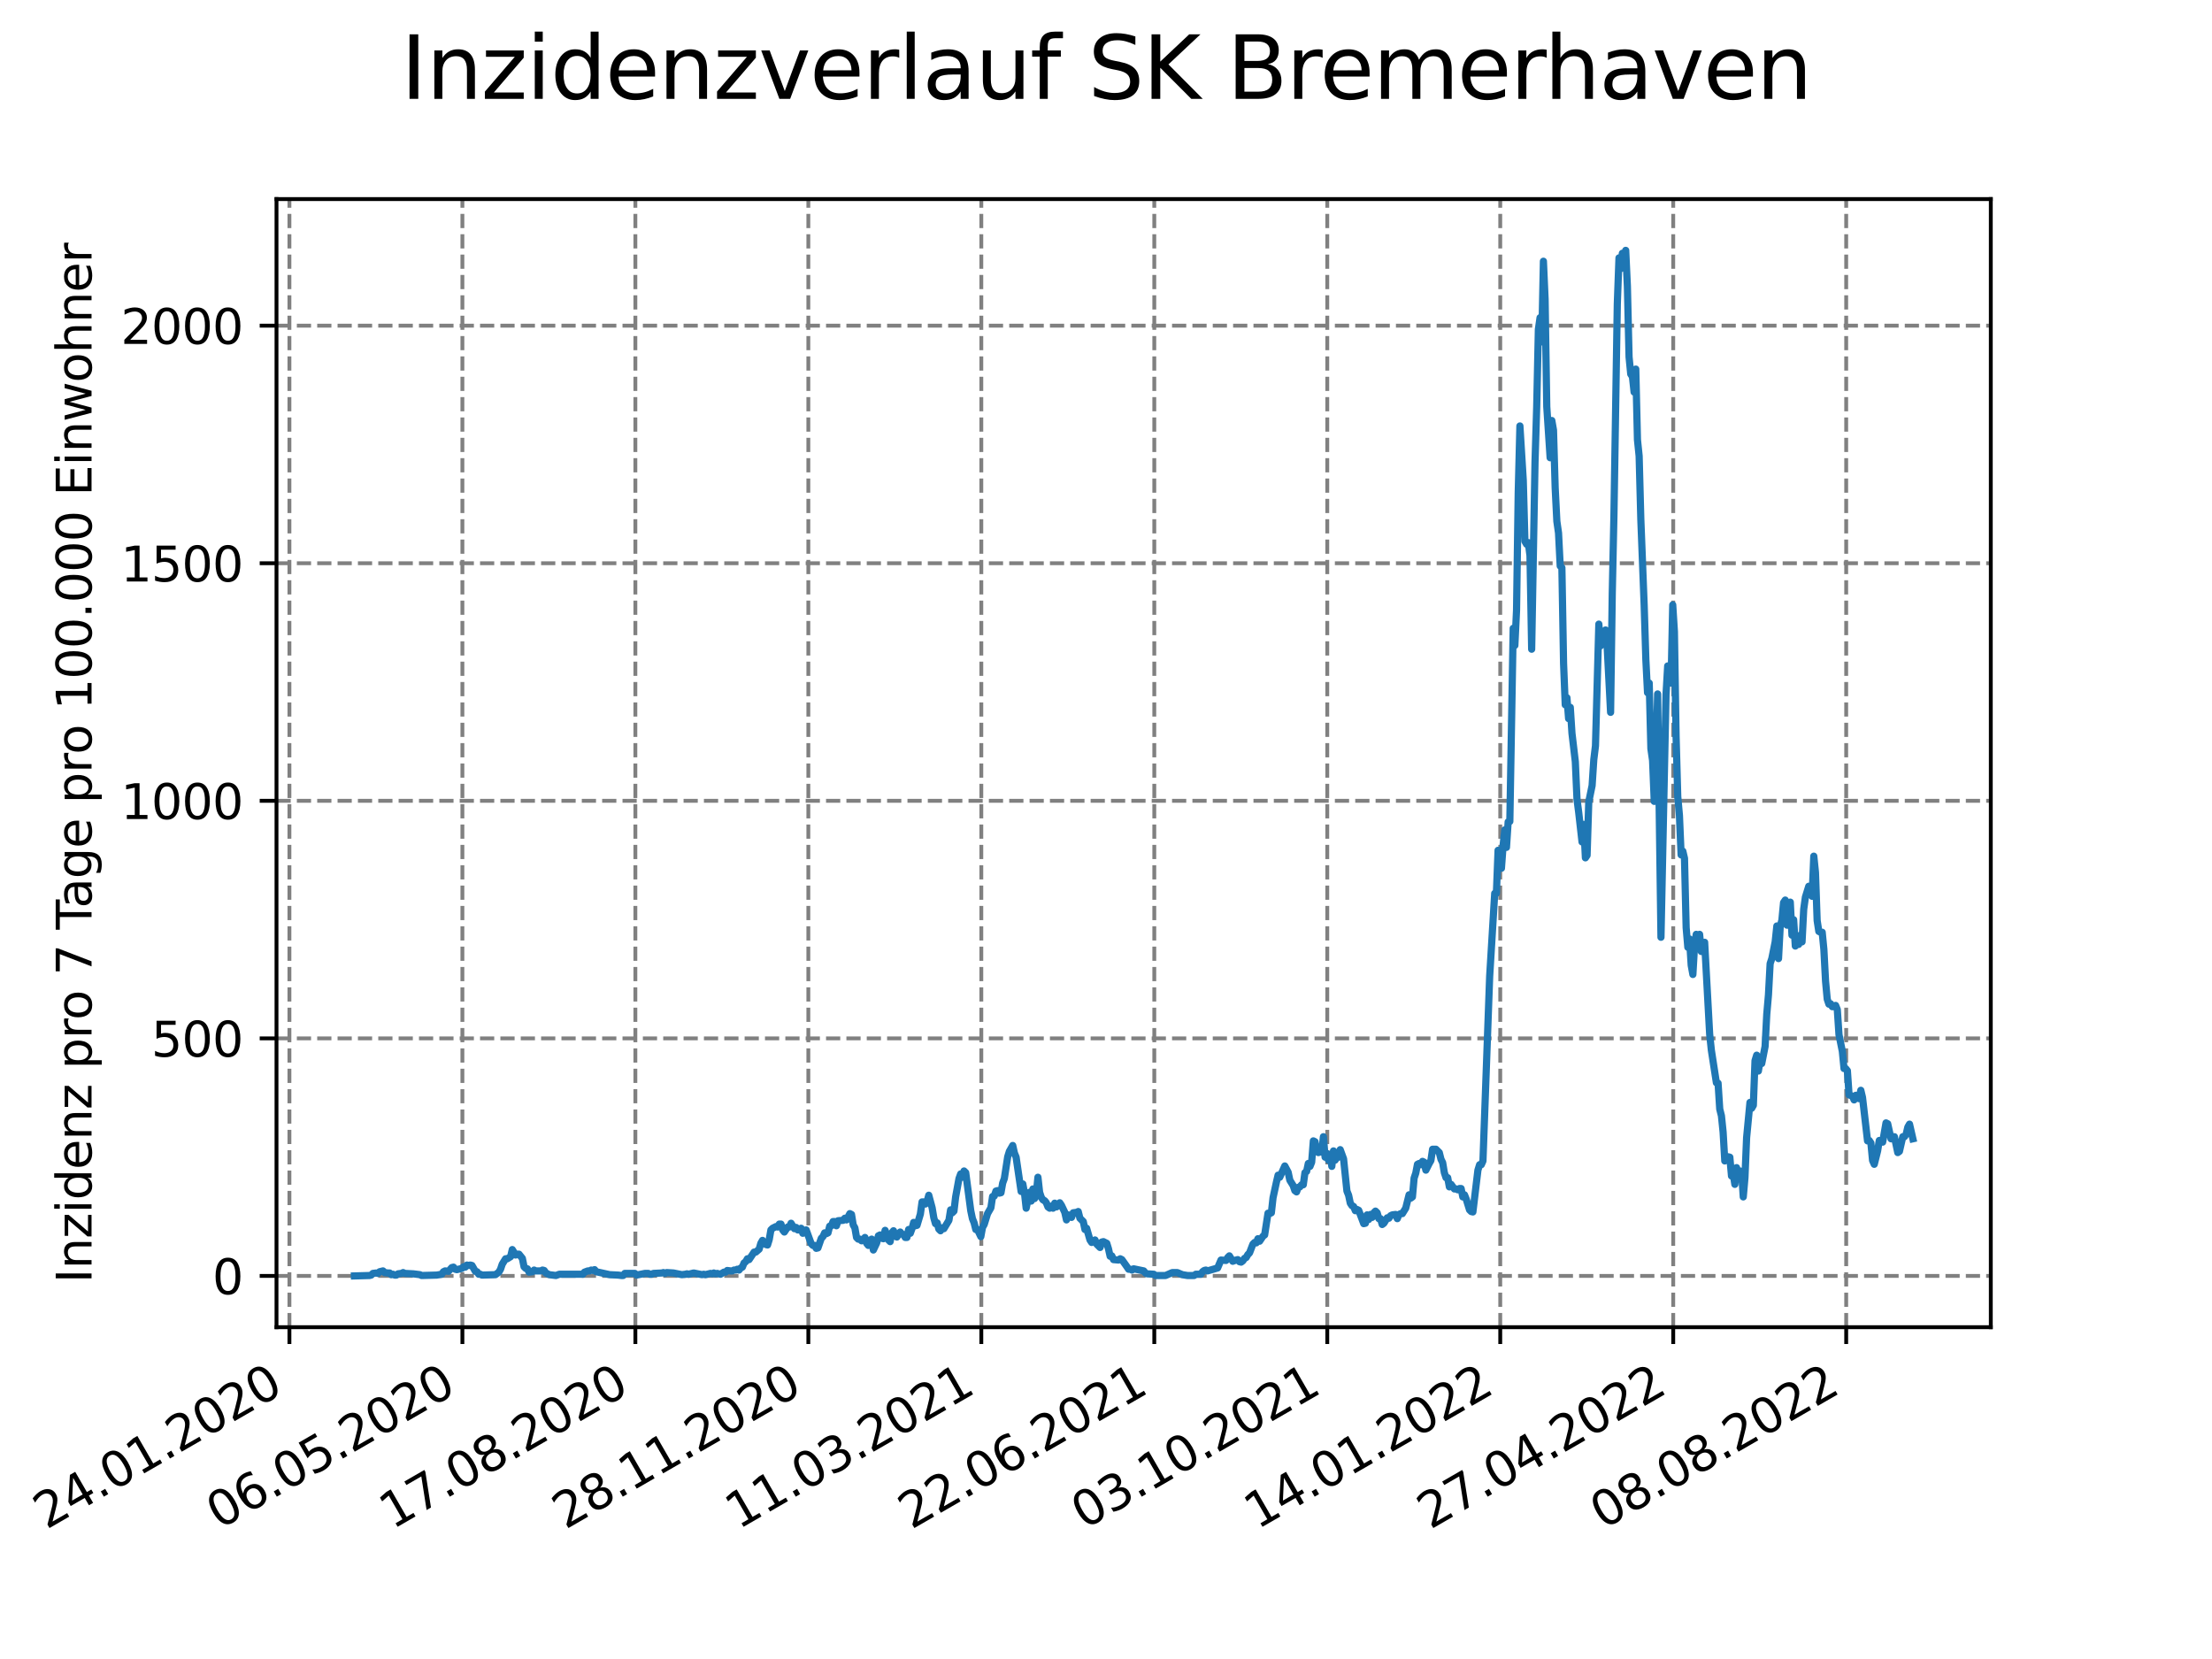 <?xml version="1.0" encoding="utf-8" standalone="no"?>
<!DOCTYPE svg PUBLIC "-//W3C//DTD SVG 1.1//EN"
  "http://www.w3.org/Graphics/SVG/1.1/DTD/svg11.dtd">
<svg xmlns:xlink="http://www.w3.org/1999/xlink" width="460.8pt" height="345.6pt" viewBox="0 0 460.8 345.6" xmlns="http://www.w3.org/2000/svg" version="1.1">
 <defs>
  <style type="text/css">*{stroke-linejoin: round; stroke-linecap: butt}</style>
 </defs>
 <g id="figure_1">
  <g id="patch_1">
   <path d="M 0 345.6 
L 460.8 345.6 
L 460.8 0 
L 0 0 
z
" style="fill: #ffffff"/>
  </g>
  <g id="axes_1">
   <g id="patch_2">
    <path d="M 57.6 276.48 
L 414.72 276.48 
L 414.72 41.472 
L 57.6 41.472 
z
" style="fill: #ffffff"/>
   </g>
   <g id="matplotlib.axis_1">
    <g id="xtick_1">
     <g id="line2d_1">
      <path d="M 60.291 276.48 
L 60.291 41.472 
" clip-path="url(#p3244a542a2)" style="fill: none; stroke-dasharray: 2.96,1.28; stroke-dashoffset: 0; stroke: #808080; stroke-width: 0.8"/>
     </g>
     <g id="line2d_2">
      <defs>
       <path id="ma83eef3f05" d="M 0 0 
L 0 3.5 
" style="stroke: #000000; stroke-width: 0.8"/>
      </defs>
      <g>
       <use xlink:href="#ma83eef3f05" x="60.291" y="276.48" style="stroke: #000000; stroke-width: 0.8"/>
      </g>
     </g>
     <g id="text_1">
      <!-- 24.01.2020 -->
      <g transform="translate(9.666 318.689) rotate(-30) scale(0.1 -0.1)">
       <defs>
        <path id="DejaVuSans-32" d="M 1228 531 
L 3431 531 
L 3431 0 
L 469 0 
L 469 531 
Q 828 903 1448 1529 
Q 2069 2156 2228 2338 
Q 2531 2678 2651 2914 
Q 2772 3150 2772 3378 
Q 2772 3750 2511 3984 
Q 2250 4219 1831 4219 
Q 1534 4219 1204 4116 
Q 875 4013 500 3803 
L 500 4441 
Q 881 4594 1212 4672 
Q 1544 4750 1819 4750 
Q 2544 4750 2975 4387 
Q 3406 4025 3406 3419 
Q 3406 3131 3298 2873 
Q 3191 2616 2906 2266 
Q 2828 2175 2409 1742 
Q 1991 1309 1228 531 
z
" transform="scale(0.016)"/>
        <path id="DejaVuSans-34" d="M 2419 4116 
L 825 1625 
L 2419 1625 
L 2419 4116 
z
M 2253 4666 
L 3047 4666 
L 3047 1625 
L 3713 1625 
L 3713 1100 
L 3047 1100 
L 3047 0 
L 2419 0 
L 2419 1100 
L 313 1100 
L 313 1709 
L 2253 4666 
z
" transform="scale(0.016)"/>
        <path id="DejaVuSans-2e" d="M 684 794 
L 1344 794 
L 1344 0 
L 684 0 
L 684 794 
z
" transform="scale(0.016)"/>
        <path id="DejaVuSans-30" d="M 2034 4250 
Q 1547 4250 1301 3770 
Q 1056 3291 1056 2328 
Q 1056 1369 1301 889 
Q 1547 409 2034 409 
Q 2525 409 2770 889 
Q 3016 1369 3016 2328 
Q 3016 3291 2770 3770 
Q 2525 4250 2034 4250 
z
M 2034 4750 
Q 2819 4750 3233 4129 
Q 3647 3509 3647 2328 
Q 3647 1150 3233 529 
Q 2819 -91 2034 -91 
Q 1250 -91 836 529 
Q 422 1150 422 2328 
Q 422 3509 836 4129 
Q 1250 4750 2034 4750 
z
" transform="scale(0.016)"/>
        <path id="DejaVuSans-31" d="M 794 531 
L 1825 531 
L 1825 4091 
L 703 3866 
L 703 4441 
L 1819 4666 
L 2450 4666 
L 2450 531 
L 3481 531 
L 3481 0 
L 794 0 
L 794 531 
z
" transform="scale(0.016)"/>
       </defs>
       <use xlink:href="#DejaVuSans-32"/>
       <use xlink:href="#DejaVuSans-34" x="63.623"/>
       <use xlink:href="#DejaVuSans-2e" x="127.246"/>
       <use xlink:href="#DejaVuSans-30" x="159.033"/>
       <use xlink:href="#DejaVuSans-31" x="222.656"/>
       <use xlink:href="#DejaVuSans-2e" x="286.279"/>
       <use xlink:href="#DejaVuSans-32" x="318.066"/>
       <use xlink:href="#DejaVuSans-30" x="381.689"/>
       <use xlink:href="#DejaVuSans-32" x="445.312"/>
       <use xlink:href="#DejaVuSans-30" x="508.936"/>
      </g>
     </g>
    </g>
    <g id="xtick_2">
     <g id="line2d_3">
      <path d="M 96.325 276.48 
L 96.325 41.472 
" clip-path="url(#p3244a542a2)" style="fill: none; stroke-dasharray: 2.96,1.28; stroke-dashoffset: 0; stroke: #808080; stroke-width: 0.8"/>
     </g>
     <g id="line2d_4">
      <g>
       <use xlink:href="#ma83eef3f05" x="96.325" y="276.48" style="stroke: #000000; stroke-width: 0.8"/>
      </g>
     </g>
     <g id="text_2">
      <!-- 06.05.2020 -->
      <g transform="translate(45.7 318.689) rotate(-30) scale(0.1 -0.1)">
       <defs>
        <path id="DejaVuSans-36" d="M 2113 2584 
Q 1688 2584 1439 2293 
Q 1191 2003 1191 1497 
Q 1191 994 1439 701 
Q 1688 409 2113 409 
Q 2538 409 2786 701 
Q 3034 994 3034 1497 
Q 3034 2003 2786 2293 
Q 2538 2584 2113 2584 
z
M 3366 4563 
L 3366 3988 
Q 3128 4100 2886 4159 
Q 2644 4219 2406 4219 
Q 1781 4219 1451 3797 
Q 1122 3375 1075 2522 
Q 1259 2794 1537 2939 
Q 1816 3084 2150 3084 
Q 2853 3084 3261 2657 
Q 3669 2231 3669 1497 
Q 3669 778 3244 343 
Q 2819 -91 2113 -91 
Q 1303 -91 875 529 
Q 447 1150 447 2328 
Q 447 3434 972 4092 
Q 1497 4750 2381 4750 
Q 2619 4750 2861 4703 
Q 3103 4656 3366 4563 
z
" transform="scale(0.016)"/>
        <path id="DejaVuSans-35" d="M 691 4666 
L 3169 4666 
L 3169 4134 
L 1269 4134 
L 1269 2991 
Q 1406 3038 1543 3061 
Q 1681 3084 1819 3084 
Q 2600 3084 3056 2656 
Q 3513 2228 3513 1497 
Q 3513 744 3044 326 
Q 2575 -91 1722 -91 
Q 1428 -91 1123 -41 
Q 819 9 494 109 
L 494 744 
Q 775 591 1075 516 
Q 1375 441 1709 441 
Q 2250 441 2565 725 
Q 2881 1009 2881 1497 
Q 2881 1984 2565 2268 
Q 2250 2553 1709 2553 
Q 1456 2553 1204 2497 
Q 953 2441 691 2322 
L 691 4666 
z
" transform="scale(0.016)"/>
       </defs>
       <use xlink:href="#DejaVuSans-30"/>
       <use xlink:href="#DejaVuSans-36" x="63.623"/>
       <use xlink:href="#DejaVuSans-2e" x="127.246"/>
       <use xlink:href="#DejaVuSans-30" x="159.033"/>
       <use xlink:href="#DejaVuSans-35" x="222.656"/>
       <use xlink:href="#DejaVuSans-2e" x="286.279"/>
       <use xlink:href="#DejaVuSans-32" x="318.066"/>
       <use xlink:href="#DejaVuSans-30" x="381.689"/>
       <use xlink:href="#DejaVuSans-32" x="445.312"/>
       <use xlink:href="#DejaVuSans-30" x="508.936"/>
      </g>
     </g>
    </g>
    <g id="xtick_3">
     <g id="line2d_5">
      <path d="M 132.359 276.48 
L 132.359 41.472 
" clip-path="url(#p3244a542a2)" style="fill: none; stroke-dasharray: 2.96,1.28; stroke-dashoffset: 0; stroke: #808080; stroke-width: 0.8"/>
     </g>
     <g id="line2d_6">
      <g>
       <use xlink:href="#ma83eef3f05" x="132.359" y="276.48" style="stroke: #000000; stroke-width: 0.8"/>
      </g>
     </g>
     <g id="text_3">
      <!-- 17.08.2020 -->
      <g transform="translate(81.733 318.689) rotate(-30) scale(0.1 -0.1)">
       <defs>
        <path id="DejaVuSans-37" d="M 525 4666 
L 3525 4666 
L 3525 4397 
L 1831 0 
L 1172 0 
L 2766 4134 
L 525 4134 
L 525 4666 
z
" transform="scale(0.016)"/>
        <path id="DejaVuSans-38" d="M 2034 2216 
Q 1584 2216 1326 1975 
Q 1069 1734 1069 1313 
Q 1069 891 1326 650 
Q 1584 409 2034 409 
Q 2484 409 2743 651 
Q 3003 894 3003 1313 
Q 3003 1734 2745 1975 
Q 2488 2216 2034 2216 
z
M 1403 2484 
Q 997 2584 770 2862 
Q 544 3141 544 3541 
Q 544 4100 942 4425 
Q 1341 4750 2034 4750 
Q 2731 4750 3128 4425 
Q 3525 4100 3525 3541 
Q 3525 3141 3298 2862 
Q 3072 2584 2669 2484 
Q 3125 2378 3379 2068 
Q 3634 1759 3634 1313 
Q 3634 634 3220 271 
Q 2806 -91 2034 -91 
Q 1263 -91 848 271 
Q 434 634 434 1313 
Q 434 1759 690 2068 
Q 947 2378 1403 2484 
z
M 1172 3481 
Q 1172 3119 1398 2916 
Q 1625 2713 2034 2713 
Q 2441 2713 2670 2916 
Q 2900 3119 2900 3481 
Q 2900 3844 2670 4047 
Q 2441 4250 2034 4250 
Q 1625 4250 1398 4047 
Q 1172 3844 1172 3481 
z
" transform="scale(0.016)"/>
       </defs>
       <use xlink:href="#DejaVuSans-31"/>
       <use xlink:href="#DejaVuSans-37" x="63.623"/>
       <use xlink:href="#DejaVuSans-2e" x="127.246"/>
       <use xlink:href="#DejaVuSans-30" x="159.033"/>
       <use xlink:href="#DejaVuSans-38" x="222.656"/>
       <use xlink:href="#DejaVuSans-2e" x="286.279"/>
       <use xlink:href="#DejaVuSans-32" x="318.066"/>
       <use xlink:href="#DejaVuSans-30" x="381.689"/>
       <use xlink:href="#DejaVuSans-32" x="445.312"/>
       <use xlink:href="#DejaVuSans-30" x="508.936"/>
      </g>
     </g>
    </g>
    <g id="xtick_4">
     <g id="line2d_7">
      <path d="M 168.392 276.48 
L 168.392 41.472 
" clip-path="url(#p3244a542a2)" style="fill: none; stroke-dasharray: 2.96,1.28; stroke-dashoffset: 0; stroke: #808080; stroke-width: 0.8"/>
     </g>
     <g id="line2d_8">
      <g>
       <use xlink:href="#ma83eef3f05" x="168.392" y="276.48" style="stroke: #000000; stroke-width: 0.8"/>
      </g>
     </g>
     <g id="text_4">
      <!-- 28.11.2020 -->
      <g transform="translate(117.767 318.689) rotate(-30) scale(0.1 -0.1)">
       <use xlink:href="#DejaVuSans-32"/>
       <use xlink:href="#DejaVuSans-38" x="63.623"/>
       <use xlink:href="#DejaVuSans-2e" x="127.246"/>
       <use xlink:href="#DejaVuSans-31" x="159.033"/>
       <use xlink:href="#DejaVuSans-31" x="222.656"/>
       <use xlink:href="#DejaVuSans-2e" x="286.279"/>
       <use xlink:href="#DejaVuSans-32" x="318.066"/>
       <use xlink:href="#DejaVuSans-30" x="381.689"/>
       <use xlink:href="#DejaVuSans-32" x="445.312"/>
       <use xlink:href="#DejaVuSans-30" x="508.936"/>
      </g>
     </g>
    </g>
    <g id="xtick_5">
     <g id="line2d_9">
      <path d="M 204.426 276.48 
L 204.426 41.472 
" clip-path="url(#p3244a542a2)" style="fill: none; stroke-dasharray: 2.96,1.28; stroke-dashoffset: 0; stroke: #808080; stroke-width: 0.8"/>
     </g>
     <g id="line2d_10">
      <g>
       <use xlink:href="#ma83eef3f05" x="204.426" y="276.48" style="stroke: #000000; stroke-width: 0.8"/>
      </g>
     </g>
     <g id="text_5">
      <!-- 11.03.2021 -->
      <g transform="translate(153.801 318.689) rotate(-30) scale(0.1 -0.1)">
       <defs>
        <path id="DejaVuSans-33" d="M 2597 2516 
Q 3050 2419 3304 2112 
Q 3559 1806 3559 1356 
Q 3559 666 3084 287 
Q 2609 -91 1734 -91 
Q 1441 -91 1130 -33 
Q 819 25 488 141 
L 488 750 
Q 750 597 1062 519 
Q 1375 441 1716 441 
Q 2309 441 2620 675 
Q 2931 909 2931 1356 
Q 2931 1769 2642 2001 
Q 2353 2234 1838 2234 
L 1294 2234 
L 1294 2753 
L 1863 2753 
Q 2328 2753 2575 2939 
Q 2822 3125 2822 3475 
Q 2822 3834 2567 4026 
Q 2313 4219 1838 4219 
Q 1578 4219 1281 4162 
Q 984 4106 628 3988 
L 628 4550 
Q 988 4650 1302 4700 
Q 1616 4750 1894 4750 
Q 2613 4750 3031 4423 
Q 3450 4097 3450 3541 
Q 3450 3153 3228 2886 
Q 3006 2619 2597 2516 
z
" transform="scale(0.016)"/>
       </defs>
       <use xlink:href="#DejaVuSans-31"/>
       <use xlink:href="#DejaVuSans-31" x="63.623"/>
       <use xlink:href="#DejaVuSans-2e" x="127.246"/>
       <use xlink:href="#DejaVuSans-30" x="159.033"/>
       <use xlink:href="#DejaVuSans-33" x="222.656"/>
       <use xlink:href="#DejaVuSans-2e" x="286.279"/>
       <use xlink:href="#DejaVuSans-32" x="318.066"/>
       <use xlink:href="#DejaVuSans-30" x="381.689"/>
       <use xlink:href="#DejaVuSans-32" x="445.312"/>
       <use xlink:href="#DejaVuSans-31" x="508.936"/>
      </g>
     </g>
    </g>
    <g id="xtick_6">
     <g id="line2d_11">
      <path d="M 240.46 276.48 
L 240.46 41.472 
" clip-path="url(#p3244a542a2)" style="fill: none; stroke-dasharray: 2.96,1.28; stroke-dashoffset: 0; stroke: #808080; stroke-width: 0.8"/>
     </g>
     <g id="line2d_12">
      <g>
       <use xlink:href="#ma83eef3f05" x="240.46" y="276.48" style="stroke: #000000; stroke-width: 0.8"/>
      </g>
     </g>
     <g id="text_6">
      <!-- 22.06.2021 -->
      <g transform="translate(189.835 318.689) rotate(-30) scale(0.1 -0.1)">
       <use xlink:href="#DejaVuSans-32"/>
       <use xlink:href="#DejaVuSans-32" x="63.623"/>
       <use xlink:href="#DejaVuSans-2e" x="127.246"/>
       <use xlink:href="#DejaVuSans-30" x="159.033"/>
       <use xlink:href="#DejaVuSans-36" x="222.656"/>
       <use xlink:href="#DejaVuSans-2e" x="286.279"/>
       <use xlink:href="#DejaVuSans-32" x="318.066"/>
       <use xlink:href="#DejaVuSans-30" x="381.689"/>
       <use xlink:href="#DejaVuSans-32" x="445.312"/>
       <use xlink:href="#DejaVuSans-31" x="508.936"/>
      </g>
     </g>
    </g>
    <g id="xtick_7">
     <g id="line2d_13">
      <path d="M 276.494 276.48 
L 276.494 41.472 
" clip-path="url(#p3244a542a2)" style="fill: none; stroke-dasharray: 2.96,1.28; stroke-dashoffset: 0; stroke: #808080; stroke-width: 0.8"/>
     </g>
     <g id="line2d_14">
      <g>
       <use xlink:href="#ma83eef3f05" x="276.494" y="276.48" style="stroke: #000000; stroke-width: 0.8"/>
      </g>
     </g>
     <g id="text_7">
      <!-- 03.10.2021 -->
      <g transform="translate(225.869 318.689) rotate(-30) scale(0.1 -0.1)">
       <use xlink:href="#DejaVuSans-30"/>
       <use xlink:href="#DejaVuSans-33" x="63.623"/>
       <use xlink:href="#DejaVuSans-2e" x="127.246"/>
       <use xlink:href="#DejaVuSans-31" x="159.033"/>
       <use xlink:href="#DejaVuSans-30" x="222.656"/>
       <use xlink:href="#DejaVuSans-2e" x="286.279"/>
       <use xlink:href="#DejaVuSans-32" x="318.066"/>
       <use xlink:href="#DejaVuSans-30" x="381.689"/>
       <use xlink:href="#DejaVuSans-32" x="445.312"/>
       <use xlink:href="#DejaVuSans-31" x="508.936"/>
      </g>
     </g>
    </g>
    <g id="xtick_8">
     <g id="line2d_15">
      <path d="M 312.528 276.48 
L 312.528 41.472 
" clip-path="url(#p3244a542a2)" style="fill: none; stroke-dasharray: 2.96,1.28; stroke-dashoffset: 0; stroke: #808080; stroke-width: 0.8"/>
     </g>
     <g id="line2d_16">
      <g>
       <use xlink:href="#ma83eef3f05" x="312.528" y="276.48" style="stroke: #000000; stroke-width: 0.8"/>
      </g>
     </g>
     <g id="text_8">
      <!-- 14.01.2022 -->
      <g transform="translate(261.903 318.689) rotate(-30) scale(0.1 -0.1)">
       <use xlink:href="#DejaVuSans-31"/>
       <use xlink:href="#DejaVuSans-34" x="63.623"/>
       <use xlink:href="#DejaVuSans-2e" x="127.246"/>
       <use xlink:href="#DejaVuSans-30" x="159.033"/>
       <use xlink:href="#DejaVuSans-31" x="222.656"/>
       <use xlink:href="#DejaVuSans-2e" x="286.279"/>
       <use xlink:href="#DejaVuSans-32" x="318.066"/>
       <use xlink:href="#DejaVuSans-30" x="381.689"/>
       <use xlink:href="#DejaVuSans-32" x="445.312"/>
       <use xlink:href="#DejaVuSans-32" x="508.936"/>
      </g>
     </g>
    </g>
    <g id="xtick_9">
     <g id="line2d_17">
      <path d="M 348.562 276.48 
L 348.562 41.472 
" clip-path="url(#p3244a542a2)" style="fill: none; stroke-dasharray: 2.96,1.28; stroke-dashoffset: 0; stroke: #808080; stroke-width: 0.8"/>
     </g>
     <g id="line2d_18">
      <g>
       <use xlink:href="#ma83eef3f05" x="348.562" y="276.48" style="stroke: #000000; stroke-width: 0.8"/>
      </g>
     </g>
     <g id="text_9">
      <!-- 27.04.2022 -->
      <g transform="translate(297.937 318.689) rotate(-30) scale(0.1 -0.1)">
       <use xlink:href="#DejaVuSans-32"/>
       <use xlink:href="#DejaVuSans-37" x="63.623"/>
       <use xlink:href="#DejaVuSans-2e" x="127.246"/>
       <use xlink:href="#DejaVuSans-30" x="159.033"/>
       <use xlink:href="#DejaVuSans-34" x="222.656"/>
       <use xlink:href="#DejaVuSans-2e" x="286.279"/>
       <use xlink:href="#DejaVuSans-32" x="318.066"/>
       <use xlink:href="#DejaVuSans-30" x="381.689"/>
       <use xlink:href="#DejaVuSans-32" x="445.312"/>
       <use xlink:href="#DejaVuSans-32" x="508.936"/>
      </g>
     </g>
    </g>
    <g id="xtick_10">
     <g id="line2d_19">
      <path d="M 384.596 276.48 
L 384.596 41.472 
" clip-path="url(#p3244a542a2)" style="fill: none; stroke-dasharray: 2.96,1.28; stroke-dashoffset: 0; stroke: #808080; stroke-width: 0.8"/>
     </g>
     <g id="line2d_20">
      <g>
       <use xlink:href="#ma83eef3f05" x="384.596" y="276.48" style="stroke: #000000; stroke-width: 0.8"/>
      </g>
     </g>
     <g id="text_10">
      <!-- 08.08.2022 -->
      <g transform="translate(333.97 318.689) rotate(-30) scale(0.1 -0.1)">
       <use xlink:href="#DejaVuSans-30"/>
       <use xlink:href="#DejaVuSans-38" x="63.623"/>
       <use xlink:href="#DejaVuSans-2e" x="127.246"/>
       <use xlink:href="#DejaVuSans-30" x="159.033"/>
       <use xlink:href="#DejaVuSans-38" x="222.656"/>
       <use xlink:href="#DejaVuSans-2e" x="286.279"/>
       <use xlink:href="#DejaVuSans-32" x="318.066"/>
       <use xlink:href="#DejaVuSans-30" x="381.689"/>
       <use xlink:href="#DejaVuSans-32" x="445.312"/>
       <use xlink:href="#DejaVuSans-32" x="508.936"/>
      </g>
     </g>
    </g>
   </g>
   <g id="matplotlib.axis_2">
    <g id="ytick_1">
     <g id="line2d_21">
      <path d="M 57.6 265.798 
L 414.72 265.798 
" clip-path="url(#p3244a542a2)" style="fill: none; stroke-dasharray: 2.96,1.28; stroke-dashoffset: 0; stroke: #808080; stroke-width: 0.8"/>
     </g>
     <g id="line2d_22">
      <defs>
       <path id="mce8d034935" d="M 0 0 
L -3.5 0 
" style="stroke: #000000; stroke-width: 0.8"/>
      </defs>
      <g>
       <use xlink:href="#mce8d034935" x="57.6" y="265.798" style="stroke: #000000; stroke-width: 0.8"/>
      </g>
     </g>
     <g id="text_11">
      <!-- 0 -->
      <g transform="translate(44.237 269.597) scale(0.1 -0.1)">
       <use xlink:href="#DejaVuSans-30"/>
      </g>
     </g>
    </g>
    <g id="ytick_2">
     <g id="line2d_23">
      <path d="M 57.6 216.309 
L 414.72 216.309 
" clip-path="url(#p3244a542a2)" style="fill: none; stroke-dasharray: 2.96,1.28; stroke-dashoffset: 0; stroke: #808080; stroke-width: 0.8"/>
     </g>
     <g id="line2d_24">
      <g>
       <use xlink:href="#mce8d034935" x="57.6" y="216.309" style="stroke: #000000; stroke-width: 0.8"/>
      </g>
     </g>
     <g id="text_12">
      <!-- 500 -->
      <g transform="translate(31.512 220.108) scale(0.1 -0.1)">
       <use xlink:href="#DejaVuSans-35"/>
       <use xlink:href="#DejaVuSans-30" x="63.623"/>
       <use xlink:href="#DejaVuSans-30" x="127.246"/>
      </g>
     </g>
    </g>
    <g id="ytick_3">
     <g id="line2d_25">
      <path d="M 57.6 166.821 
L 414.72 166.821 
" clip-path="url(#p3244a542a2)" style="fill: none; stroke-dasharray: 2.96,1.28; stroke-dashoffset: 0; stroke: #808080; stroke-width: 0.8"/>
     </g>
     <g id="line2d_26">
      <g>
       <use xlink:href="#mce8d034935" x="57.6" y="166.821" style="stroke: #000000; stroke-width: 0.8"/>
      </g>
     </g>
     <g id="text_13">
      <!-- 1000 -->
      <g transform="translate(25.15 170.62) scale(0.1 -0.1)">
       <use xlink:href="#DejaVuSans-31"/>
       <use xlink:href="#DejaVuSans-30" x="63.623"/>
       <use xlink:href="#DejaVuSans-30" x="127.246"/>
       <use xlink:href="#DejaVuSans-30" x="190.869"/>
      </g>
     </g>
    </g>
    <g id="ytick_4">
     <g id="line2d_27">
      <path d="M 57.6 117.332 
L 414.72 117.332 
" clip-path="url(#p3244a542a2)" style="fill: none; stroke-dasharray: 2.96,1.28; stroke-dashoffset: 0; stroke: #808080; stroke-width: 0.8"/>
     </g>
     <g id="line2d_28">
      <g>
       <use xlink:href="#mce8d034935" x="57.6" y="117.332" style="stroke: #000000; stroke-width: 0.8"/>
      </g>
     </g>
     <g id="text_14">
      <!-- 1500 -->
      <g transform="translate(25.15 121.131) scale(0.1 -0.1)">
       <use xlink:href="#DejaVuSans-31"/>
       <use xlink:href="#DejaVuSans-35" x="63.623"/>
       <use xlink:href="#DejaVuSans-30" x="127.246"/>
       <use xlink:href="#DejaVuSans-30" x="190.869"/>
      </g>
     </g>
    </g>
    <g id="ytick_5">
     <g id="line2d_29">
      <path d="M 57.6 67.843 
L 414.72 67.843 
" clip-path="url(#p3244a542a2)" style="fill: none; stroke-dasharray: 2.96,1.28; stroke-dashoffset: 0; stroke: #808080; stroke-width: 0.8"/>
     </g>
     <g id="line2d_30">
      <g>
       <use xlink:href="#mce8d034935" x="57.6" y="67.843" style="stroke: #000000; stroke-width: 0.8"/>
      </g>
     </g>
     <g id="text_15">
      <!-- 2000 -->
      <g transform="translate(25.15 71.643) scale(0.1 -0.1)">
       <use xlink:href="#DejaVuSans-32"/>
       <use xlink:href="#DejaVuSans-30" x="63.623"/>
       <use xlink:href="#DejaVuSans-30" x="127.246"/>
       <use xlink:href="#DejaVuSans-30" x="190.869"/>
      </g>
     </g>
    </g>
    <g id="text_16">
     <!-- Inzidenz pro 7 Tage pro 100.000 Einwohner -->
     <g transform="translate(19.07 267.301) rotate(-90) scale(0.1 -0.1)">
      <defs>
       <path id="DejaVuSans-49" d="M 628 4666 
L 1259 4666 
L 1259 0 
L 628 0 
L 628 4666 
z
" transform="scale(0.016)"/>
       <path id="DejaVuSans-6e" d="M 3513 2113 
L 3513 0 
L 2938 0 
L 2938 2094 
Q 2938 2591 2744 2837 
Q 2550 3084 2163 3084 
Q 1697 3084 1428 2787 
Q 1159 2491 1159 1978 
L 1159 0 
L 581 0 
L 581 3500 
L 1159 3500 
L 1159 2956 
Q 1366 3272 1645 3428 
Q 1925 3584 2291 3584 
Q 2894 3584 3203 3211 
Q 3513 2838 3513 2113 
z
" transform="scale(0.016)"/>
       <path id="DejaVuSans-7a" d="M 353 3500 
L 3084 3500 
L 3084 2975 
L 922 459 
L 3084 459 
L 3084 0 
L 275 0 
L 275 525 
L 2438 3041 
L 353 3041 
L 353 3500 
z
" transform="scale(0.016)"/>
       <path id="DejaVuSans-69" d="M 603 3500 
L 1178 3500 
L 1178 0 
L 603 0 
L 603 3500 
z
M 603 4863 
L 1178 4863 
L 1178 4134 
L 603 4134 
L 603 4863 
z
" transform="scale(0.016)"/>
       <path id="DejaVuSans-64" d="M 2906 2969 
L 2906 4863 
L 3481 4863 
L 3481 0 
L 2906 0 
L 2906 525 
Q 2725 213 2448 61 
Q 2172 -91 1784 -91 
Q 1150 -91 751 415 
Q 353 922 353 1747 
Q 353 2572 751 3078 
Q 1150 3584 1784 3584 
Q 2172 3584 2448 3432 
Q 2725 3281 2906 2969 
z
M 947 1747 
Q 947 1113 1208 752 
Q 1469 391 1925 391 
Q 2381 391 2643 752 
Q 2906 1113 2906 1747 
Q 2906 2381 2643 2742 
Q 2381 3103 1925 3103 
Q 1469 3103 1208 2742 
Q 947 2381 947 1747 
z
" transform="scale(0.016)"/>
       <path id="DejaVuSans-65" d="M 3597 1894 
L 3597 1613 
L 953 1613 
Q 991 1019 1311 708 
Q 1631 397 2203 397 
Q 2534 397 2845 478 
Q 3156 559 3463 722 
L 3463 178 
Q 3153 47 2828 -22 
Q 2503 -91 2169 -91 
Q 1331 -91 842 396 
Q 353 884 353 1716 
Q 353 2575 817 3079 
Q 1281 3584 2069 3584 
Q 2775 3584 3186 3129 
Q 3597 2675 3597 1894 
z
M 3022 2063 
Q 3016 2534 2758 2815 
Q 2500 3097 2075 3097 
Q 1594 3097 1305 2825 
Q 1016 2553 972 2059 
L 3022 2063 
z
" transform="scale(0.016)"/>
       <path id="DejaVuSans-20" transform="scale(0.016)"/>
       <path id="DejaVuSans-70" d="M 1159 525 
L 1159 -1331 
L 581 -1331 
L 581 3500 
L 1159 3500 
L 1159 2969 
Q 1341 3281 1617 3432 
Q 1894 3584 2278 3584 
Q 2916 3584 3314 3078 
Q 3713 2572 3713 1747 
Q 3713 922 3314 415 
Q 2916 -91 2278 -91 
Q 1894 -91 1617 61 
Q 1341 213 1159 525 
z
M 3116 1747 
Q 3116 2381 2855 2742 
Q 2594 3103 2138 3103 
Q 1681 3103 1420 2742 
Q 1159 2381 1159 1747 
Q 1159 1113 1420 752 
Q 1681 391 2138 391 
Q 2594 391 2855 752 
Q 3116 1113 3116 1747 
z
" transform="scale(0.016)"/>
       <path id="DejaVuSans-72" d="M 2631 2963 
Q 2534 3019 2420 3045 
Q 2306 3072 2169 3072 
Q 1681 3072 1420 2755 
Q 1159 2438 1159 1844 
L 1159 0 
L 581 0 
L 581 3500 
L 1159 3500 
L 1159 2956 
Q 1341 3275 1631 3429 
Q 1922 3584 2338 3584 
Q 2397 3584 2469 3576 
Q 2541 3569 2628 3553 
L 2631 2963 
z
" transform="scale(0.016)"/>
       <path id="DejaVuSans-6f" d="M 1959 3097 
Q 1497 3097 1228 2736 
Q 959 2375 959 1747 
Q 959 1119 1226 758 
Q 1494 397 1959 397 
Q 2419 397 2687 759 
Q 2956 1122 2956 1747 
Q 2956 2369 2687 2733 
Q 2419 3097 1959 3097 
z
M 1959 3584 
Q 2709 3584 3137 3096 
Q 3566 2609 3566 1747 
Q 3566 888 3137 398 
Q 2709 -91 1959 -91 
Q 1206 -91 779 398 
Q 353 888 353 1747 
Q 353 2609 779 3096 
Q 1206 3584 1959 3584 
z
" transform="scale(0.016)"/>
       <path id="DejaVuSans-54" d="M -19 4666 
L 3928 4666 
L 3928 4134 
L 2272 4134 
L 2272 0 
L 1638 0 
L 1638 4134 
L -19 4134 
L -19 4666 
z
" transform="scale(0.016)"/>
       <path id="DejaVuSans-61" d="M 2194 1759 
Q 1497 1759 1228 1600 
Q 959 1441 959 1056 
Q 959 750 1161 570 
Q 1363 391 1709 391 
Q 2188 391 2477 730 
Q 2766 1069 2766 1631 
L 2766 1759 
L 2194 1759 
z
M 3341 1997 
L 3341 0 
L 2766 0 
L 2766 531 
Q 2569 213 2275 61 
Q 1981 -91 1556 -91 
Q 1019 -91 701 211 
Q 384 513 384 1019 
Q 384 1609 779 1909 
Q 1175 2209 1959 2209 
L 2766 2209 
L 2766 2266 
Q 2766 2663 2505 2880 
Q 2244 3097 1772 3097 
Q 1472 3097 1187 3025 
Q 903 2953 641 2809 
L 641 3341 
Q 956 3463 1253 3523 
Q 1550 3584 1831 3584 
Q 2591 3584 2966 3190 
Q 3341 2797 3341 1997 
z
" transform="scale(0.016)"/>
       <path id="DejaVuSans-67" d="M 2906 1791 
Q 2906 2416 2648 2759 
Q 2391 3103 1925 3103 
Q 1463 3103 1205 2759 
Q 947 2416 947 1791 
Q 947 1169 1205 825 
Q 1463 481 1925 481 
Q 2391 481 2648 825 
Q 2906 1169 2906 1791 
z
M 3481 434 
Q 3481 -459 3084 -895 
Q 2688 -1331 1869 -1331 
Q 1566 -1331 1297 -1286 
Q 1028 -1241 775 -1147 
L 775 -588 
Q 1028 -725 1275 -790 
Q 1522 -856 1778 -856 
Q 2344 -856 2625 -561 
Q 2906 -266 2906 331 
L 2906 616 
Q 2728 306 2450 153 
Q 2172 0 1784 0 
Q 1141 0 747 490 
Q 353 981 353 1791 
Q 353 2603 747 3093 
Q 1141 3584 1784 3584 
Q 2172 3584 2450 3431 
Q 2728 3278 2906 2969 
L 2906 3500 
L 3481 3500 
L 3481 434 
z
" transform="scale(0.016)"/>
       <path id="DejaVuSans-45" d="M 628 4666 
L 3578 4666 
L 3578 4134 
L 1259 4134 
L 1259 2753 
L 3481 2753 
L 3481 2222 
L 1259 2222 
L 1259 531 
L 3634 531 
L 3634 0 
L 628 0 
L 628 4666 
z
" transform="scale(0.016)"/>
       <path id="DejaVuSans-77" d="M 269 3500 
L 844 3500 
L 1563 769 
L 2278 3500 
L 2956 3500 
L 3675 769 
L 4391 3500 
L 4966 3500 
L 4050 0 
L 3372 0 
L 2619 2869 
L 1863 0 
L 1184 0 
L 269 3500 
z
" transform="scale(0.016)"/>
       <path id="DejaVuSans-68" d="M 3513 2113 
L 3513 0 
L 2938 0 
L 2938 2094 
Q 2938 2591 2744 2837 
Q 2550 3084 2163 3084 
Q 1697 3084 1428 2787 
Q 1159 2491 1159 1978 
L 1159 0 
L 581 0 
L 581 4863 
L 1159 4863 
L 1159 2956 
Q 1366 3272 1645 3428 
Q 1925 3584 2291 3584 
Q 2894 3584 3203 3211 
Q 3513 2838 3513 2113 
z
" transform="scale(0.016)"/>
      </defs>
      <use xlink:href="#DejaVuSans-49"/>
      <use xlink:href="#DejaVuSans-6e" x="29.492"/>
      <use xlink:href="#DejaVuSans-7a" x="92.871"/>
      <use xlink:href="#DejaVuSans-69" x="145.361"/>
      <use xlink:href="#DejaVuSans-64" x="173.145"/>
      <use xlink:href="#DejaVuSans-65" x="236.621"/>
      <use xlink:href="#DejaVuSans-6e" x="298.145"/>
      <use xlink:href="#DejaVuSans-7a" x="361.523"/>
      <use xlink:href="#DejaVuSans-20" x="414.014"/>
      <use xlink:href="#DejaVuSans-70" x="445.801"/>
      <use xlink:href="#DejaVuSans-72" x="509.277"/>
      <use xlink:href="#DejaVuSans-6f" x="548.141"/>
      <use xlink:href="#DejaVuSans-20" x="609.322"/>
      <use xlink:href="#DejaVuSans-37" x="641.109"/>
      <use xlink:href="#DejaVuSans-20" x="704.732"/>
      <use xlink:href="#DejaVuSans-54" x="736.52"/>
      <use xlink:href="#DejaVuSans-61" x="781.104"/>
      <use xlink:href="#DejaVuSans-67" x="842.383"/>
      <use xlink:href="#DejaVuSans-65" x="905.859"/>
      <use xlink:href="#DejaVuSans-20" x="967.383"/>
      <use xlink:href="#DejaVuSans-70" x="999.17"/>
      <use xlink:href="#DejaVuSans-72" x="1062.646"/>
      <use xlink:href="#DejaVuSans-6f" x="1101.51"/>
      <use xlink:href="#DejaVuSans-20" x="1162.691"/>
      <use xlink:href="#DejaVuSans-31" x="1194.479"/>
      <use xlink:href="#DejaVuSans-30" x="1258.102"/>
      <use xlink:href="#DejaVuSans-30" x="1321.725"/>
      <use xlink:href="#DejaVuSans-2e" x="1385.348"/>
      <use xlink:href="#DejaVuSans-30" x="1417.135"/>
      <use xlink:href="#DejaVuSans-30" x="1480.758"/>
      <use xlink:href="#DejaVuSans-30" x="1544.381"/>
      <use xlink:href="#DejaVuSans-20" x="1608.004"/>
      <use xlink:href="#DejaVuSans-45" x="1639.791"/>
      <use xlink:href="#DejaVuSans-69" x="1702.975"/>
      <use xlink:href="#DejaVuSans-6e" x="1730.758"/>
      <use xlink:href="#DejaVuSans-77" x="1794.137"/>
      <use xlink:href="#DejaVuSans-6f" x="1875.924"/>
      <use xlink:href="#DejaVuSans-68" x="1937.105"/>
      <use xlink:href="#DejaVuSans-6e" x="2000.484"/>
      <use xlink:href="#DejaVuSans-65" x="2063.863"/>
      <use xlink:href="#DejaVuSans-72" x="2125.387"/>
     </g>
    </g>
   </g>
   <g id="line2d_31">
    <path d="M 73.833 265.798 
L 76.981 265.711 
L 77.331 265.624 
L 77.681 265.275 
L 78.381 265.188 
L 78.731 265.275 
L 79.08 264.927 
L 79.78 264.753 
L 80.13 265.101 
L 80.83 265.188 
L 81.179 265.188 
L 81.529 265.537 
L 81.879 265.449 
L 82.229 265.624 
L 82.579 265.624 
L 82.929 265.362 
L 83.628 265.275 
L 83.978 265.101 
L 84.328 265.275 
L 86.077 265.362 
L 86.777 265.449 
L 87.477 265.537 
L 87.826 265.711 
L 90.975 265.624 
L 92.025 265.449 
L 92.374 264.927 
L 92.724 264.753 
L 93.424 264.84 
L 94.124 264.056 
L 94.473 263.969 
L 94.823 264.404 
L 95.173 264.491 
L 96.223 264.23 
L 96.573 263.882 
L 96.922 263.969 
L 97.272 263.533 
L 97.622 263.62 
L 97.972 263.533 
L 98.322 263.62 
L 99.021 264.84 
L 99.371 264.927 
L 99.721 265.449 
L 100.071 265.449 
L 100.421 265.624 
L 103.22 265.537 
L 103.919 265.014 
L 104.269 264.404 
L 104.619 263.359 
L 105.319 262.227 
L 105.668 262.227 
L 106.368 261.791 
L 106.718 260.311 
L 107.418 261.443 
L 107.768 261.269 
L 108.117 261.269 
L 108.817 262.14 
L 109.167 263.882 
L 109.517 264.23 
L 109.867 264.317 
L 110.216 265.014 
L 110.916 264.927 
L 111.266 264.578 
L 111.616 264.753 
L 112.665 264.753 
L 113.015 264.578 
L 113.365 264.666 
L 113.715 265.188 
L 114.415 265.537 
L 115.114 265.624 
L 115.814 265.711 
L 116.514 265.449 
L 121.411 265.449 
L 121.761 265.014 
L 122.461 264.753 
L 122.811 264.753 
L 123.161 264.578 
L 123.51 264.666 
L 123.86 264.491 
L 124.21 264.927 
L 127.009 265.537 
L 128.758 265.624 
L 129.458 265.711 
L 129.808 265.711 
L 130.157 265.275 
L 132.257 265.275 
L 132.606 265.624 
L 134.356 265.275 
L 135.055 265.275 
L 135.405 265.449 
L 135.755 265.449 
L 136.105 265.275 
L 137.854 265.188 
L 138.204 265.101 
L 138.554 265.275 
L 138.904 265.101 
L 140.303 265.188 
L 142.052 265.537 
L 142.752 265.449 
L 143.102 265.362 
L 143.452 265.449 
L 144.501 265.188 
L 146.25 265.537 
L 146.6 265.449 
L 146.95 265.537 
L 147.999 265.275 
L 148.349 265.362 
L 148.699 265.188 
L 149.049 265.362 
L 149.399 265.275 
L 150.099 265.449 
L 150.798 265.014 
L 151.148 265.014 
L 151.498 264.666 
L 152.198 264.753 
L 152.547 264.753 
L 152.897 264.578 
L 153.247 264.578 
L 153.597 264.404 
L 153.947 264.578 
L 154.297 264.143 
L 154.647 263.969 
L 154.996 263.098 
L 155.346 262.837 
L 155.696 262.227 
L 156.046 262.401 
L 156.746 261.356 
L 157.095 260.833 
L 157.445 260.833 
L 158.145 260.224 
L 158.495 259.004 
L 158.845 258.395 
L 159.194 259.004 
L 159.544 259.266 
L 159.894 259.353 
L 160.244 258.221 
L 160.594 256.217 
L 160.944 255.869 
L 161.643 255.521 
L 161.993 255.608 
L 162.343 254.998 
L 162.693 254.998 
L 163.043 256.217 
L 163.393 256.653 
L 164.092 255.608 
L 164.442 255.608 
L 164.792 254.824 
L 165.492 255.956 
L 165.842 255.695 
L 166.191 256.217 
L 166.541 256.217 
L 166.891 255.869 
L 167.241 256.914 
L 167.591 256.304 
L 167.941 256.217 
L 168.99 259.092 
L 169.34 259.44 
L 169.69 259.44 
L 170.04 260.05 
L 170.389 259.962 
L 171.089 257.959 
L 171.439 257.611 
L 171.789 256.827 
L 172.139 257.001 
L 172.489 256.827 
L 172.838 255.434 
L 173.188 255.346 
L 173.538 254.475 
L 173.888 254.475 
L 174.238 255.346 
L 174.588 254.301 
L 175.637 254.214 
L 175.987 253.779 
L 176.337 254.127 
L 177.036 252.821 
L 177.386 252.995 
L 177.736 255.172 
L 178.086 255.782 
L 178.436 257.785 
L 178.786 258.133 
L 179.136 258.133 
L 179.485 258.482 
L 179.835 258.308 
L 180.185 257.785 
L 180.535 259.004 
L 180.885 259.44 
L 181.235 258.395 
L 181.584 258.133 
L 181.934 260.398 
L 182.634 258.917 
L 182.984 257.437 
L 183.334 257.263 
L 183.684 257.959 
L 184.033 258.046 
L 184.383 256.304 
L 185.083 258.308 
L 185.433 258.656 
L 185.783 256.827 
L 186.132 256.392 
L 186.482 257.263 
L 186.832 257.698 
L 187.532 256.653 
L 187.882 257.088 
L 188.231 257.175 
L 188.581 257.785 
L 188.931 257.785 
L 189.281 256.13 
L 189.631 256.914 
L 189.981 255.956 
L 190.331 254.65 
L 190.68 255.346 
L 191.03 255.259 
L 191.73 252.908 
L 192.08 250.382 
L 192.43 250.382 
L 192.779 250.818 
L 193.129 250.295 
L 193.479 248.989 
L 194.179 251.601 
L 194.529 253.692 
L 194.878 254.911 
L 195.228 254.737 
L 195.578 256.043 
L 195.928 256.392 
L 196.278 255.782 
L 196.628 255.956 
L 197.677 254.214 
L 198.027 252.037 
L 198.377 252.646 
L 198.727 252.298 
L 199.077 249.337 
L 199.776 245.505 
L 200.126 244.547 
L 200.476 245.243 
L 200.826 243.937 
L 201.176 244.285 
L 202.225 252.211 
L 202.575 253.866 
L 202.925 254.737 
L 203.275 256.13 
L 203.625 256.13 
L 204.324 257.611 
L 204.674 255.695 
L 205.024 255.085 
L 205.724 252.821 
L 206.423 251.601 
L 206.773 249.25 
L 207.123 249.163 
L 207.473 248.118 
L 207.823 248.03 
L 208.173 248.553 
L 208.522 248.466 
L 208.872 246.463 
L 209.222 245.505 
L 209.922 240.976 
L 210.272 239.844 
L 210.971 238.624 
L 211.321 240.192 
L 211.671 241.063 
L 212.721 248.205 
L 213.07 246.637 
L 213.42 248.553 
L 213.77 251.688 
L 214.47 248.379 
L 214.82 250.208 
L 215.169 247.682 
L 215.519 249.685 
L 215.869 248.727 
L 216.219 245.243 
L 216.569 248.379 
L 216.919 249.424 
L 217.268 249.947 
L 217.618 250.121 
L 217.968 250.556 
L 218.318 251.427 
L 218.668 251.688 
L 219.018 251.253 
L 219.368 251.688 
L 219.717 250.643 
L 220.067 251.427 
L 220.417 251.166 
L 220.767 250.556 
L 221.117 251.079 
L 221.816 252.559 
L 222.166 254.127 
L 222.516 253.082 
L 222.866 253.169 
L 223.216 253.605 
L 223.566 252.646 
L 224.265 252.559 
L 224.615 252.385 
L 224.965 253.779 
L 225.665 254.475 
L 226.015 256.13 
L 226.364 255.869 
L 227.064 258.308 
L 227.414 258.83 
L 227.764 258.482 
L 228.114 258.308 
L 228.463 259.179 
L 229.163 259.875 
L 229.513 258.743 
L 229.863 258.656 
L 230.563 259.004 
L 230.912 260.137 
L 231.262 261.704 
L 231.612 261.617 
L 231.962 262.401 
L 233.011 262.488 
L 233.361 262.227 
L 233.711 262.401 
L 234.761 263.882 
L 235.11 264.404 
L 235.46 264.404 
L 235.81 264.578 
L 236.16 264.317 
L 238.259 264.753 
L 238.609 265.188 
L 238.959 265.362 
L 240.358 265.449 
L 240.708 265.711 
L 242.807 265.711 
L 244.206 265.101 
L 245.256 265.101 
L 246.305 265.537 
L 247.355 265.711 
L 248.754 265.711 
L 249.104 265.449 
L 250.154 265.449 
L 250.504 264.927 
L 250.853 264.666 
L 251.203 264.578 
L 251.553 264.753 
L 253.652 264.143 
L 254.352 262.488 
L 255.401 262.575 
L 255.751 261.966 
L 256.101 261.617 
L 256.801 262.749 
L 257.5 262.488 
L 257.85 262.401 
L 258.2 262.837 
L 258.55 262.924 
L 258.9 262.662 
L 259.25 262.14 
L 259.599 261.966 
L 259.949 261.356 
L 260.299 261.008 
L 260.999 259.179 
L 261.349 258.83 
L 261.699 258.917 
L 262.048 258.046 
L 262.398 258.569 
L 263.098 257.524 
L 263.448 257.263 
L 264.147 252.734 
L 264.497 252.821 
L 264.847 252.646 
L 265.197 249.511 
L 265.897 246.289 
L 266.247 244.808 
L 266.596 245.243 
L 267.646 242.892 
L 268.346 244.198 
L 268.695 245.853 
L 269.395 246.985 
L 269.745 248.03 
L 270.095 248.292 
L 270.445 247.334 
L 270.794 247.247 
L 271.144 246.811 
L 271.494 246.811 
L 271.844 244.285 
L 272.194 244.024 
L 272.544 242.369 
L 272.894 242.979 
L 273.243 242.108 
L 273.593 237.666 
L 273.943 237.84 
L 274.293 239.844 
L 274.643 240.105 
L 274.993 239.582 
L 275.342 240.018 
L 275.692 236.795 
L 276.042 241.063 
L 276.392 240.279 
L 276.742 241.673 
L 277.092 240.453 
L 277.442 242.979 
L 277.791 239.756 
L 278.141 241.673 
L 278.491 241.063 
L 278.841 241.063 
L 279.191 239.495 
L 279.89 241.411 
L 280.59 248.118 
L 280.94 248.989 
L 281.29 250.643 
L 281.64 251.166 
L 281.989 251.34 
L 282.339 252.211 
L 282.689 251.95 
L 283.039 252.124 
L 284.089 254.911 
L 284.438 254.824 
L 284.788 253.082 
L 285.138 254.04 
L 285.488 252.995 
L 285.838 253.605 
L 286.188 252.646 
L 286.537 252.298 
L 286.887 252.646 
L 287.237 253.866 
L 287.587 253.866 
L 287.937 255.085 
L 288.287 254.824 
L 288.986 253.692 
L 289.336 253.779 
L 289.686 253.256 
L 290.036 253.082 
L 290.736 252.995 
L 291.085 253.866 
L 291.435 252.995 
L 291.785 252.821 
L 292.135 252.821 
L 292.835 251.688 
L 293.534 248.901 
L 293.884 249.598 
L 294.234 249.337 
L 294.584 245.418 
L 294.934 244.372 
L 295.284 242.543 
L 295.633 242.369 
L 295.983 242.631 
L 296.333 241.934 
L 296.683 242.108 
L 297.033 243.763 
L 297.732 242.369 
L 298.082 241.76 
L 298.432 239.408 
L 299.132 239.408 
L 299.831 240.105 
L 300.181 241.498 
L 300.531 242.195 
L 300.881 244.285 
L 301.231 245.331 
L 301.581 245.331 
L 301.931 247.247 
L 302.28 246.724 
L 302.98 247.682 
L 303.33 247.682 
L 303.68 247.856 
L 304.03 247.595 
L 304.379 247.595 
L 304.729 249.337 
L 305.079 248.901 
L 305.429 249.772 
L 306.129 252.037 
L 306.478 252.385 
L 306.828 252.472 
L 307.878 243.763 
L 308.228 242.631 
L 308.578 242.631 
L 308.927 241.847 
L 310.327 203.351 
L 311.376 186.106 
L 311.726 186.106 
L 312.076 177.135 
L 312.426 179.4 
L 312.776 180.88 
L 313.126 176.09 
L 313.475 172.868 
L 313.825 176.526 
L 314.175 171.213 
L 314.525 171.126 
L 315.225 130.888 
L 315.574 134.459 
L 315.924 127.143 
L 316.274 102.669 
L 316.624 88.734 
L 317.324 100.056 
L 317.673 112.772 
L 318.023 113.382 
L 318.373 113.033 
L 318.723 115.733 
L 319.073 135.243 
L 319.773 96.224 
L 320.122 84.815 
L 320.472 68.615 
L 320.822 66.176 
L 321.172 71.228 
L 321.522 54.419 
L 321.872 62.344 
L 322.221 84.728 
L 322.921 95.353 
L 323.271 87.602 
L 323.621 89.605 
L 323.971 101.624 
L 324.321 108.592 
L 324.67 111.03 
L 325.02 117.911 
L 325.37 118.259 
L 325.72 138.204 
L 326.07 146.826 
L 326.42 145.346 
L 326.769 149.7 
L 327.119 147.349 
L 327.469 152.749 
L 328.169 158.671 
L 328.519 166.51 
L 328.868 169.21 
L 329.568 175.393 
L 329.918 171.735 
L 330.268 178.703 
L 330.618 178.18 
L 330.968 167.032 
L 331.667 163.636 
L 332.017 158.236 
L 332.367 155.362 
L 333.067 130.017 
L 333.416 134.546 
L 333.766 132.369 
L 334.116 132.63 
L 334.466 131.236 
L 334.816 134.981 
L 335.515 148.394 
L 335.865 123.572 
L 336.215 107.198 
L 336.915 63.302 
L 337.265 53.722 
L 337.615 55.986 
L 337.964 52.764 
L 338.314 55.638 
L 338.664 52.154 
L 339.014 59.644 
L 339.364 74.363 
L 339.714 77.934 
L 340.063 78.457 
L 340.413 81.679 
L 340.763 76.889 
L 341.113 91.608 
L 341.463 95.005 
L 341.813 108.156 
L 342.512 126.098 
L 342.862 137.42 
L 343.212 144.301 
L 343.562 142.297 
L 343.912 155.971 
L 344.262 158.41 
L 344.611 166.945 
L 344.961 160.239 
L 345.311 144.562 
L 346.011 195.251 
L 347.06 144.736 
L 347.41 138.726 
L 347.76 141.949 
L 348.11 142.297 
L 348.46 126.011 
L 348.81 131.585 
L 349.159 153.358 
L 349.509 165.987 
L 349.859 169.906 
L 350.209 178.093 
L 350.559 177.309 
L 350.909 178.79 
L 351.258 193.248 
L 351.608 197.341 
L 351.958 195.599 
L 352.308 201.086 
L 352.658 203.002 
L 353.008 196.906 
L 353.357 194.641 
L 353.707 195.948 
L 354.057 194.641 
L 354.407 198.212 
L 354.757 196.645 
L 355.107 196.296 
L 356.156 215.457 
L 356.506 218.767 
L 357.556 225.56 
L 357.905 225.647 
L 358.255 231.047 
L 358.605 232.44 
L 358.955 235.837 
L 359.305 241.847 
L 360.005 240.976 
L 360.354 241.063 
L 360.704 244.982 
L 361.054 244.547 
L 361.404 246.724 
L 361.754 243.24 
L 362.104 244.634 
L 362.453 243.937 
L 362.803 244.024 
L 363.153 249.337 
L 363.503 245.331 
L 363.853 236.969 
L 364.552 229.653 
L 364.902 230.873 
L 365.252 230.263 
L 365.602 220.944 
L 365.952 219.812 
L 366.302 223.121 
L 366.652 220.944 
L 367.001 221.554 
L 367.701 217.983 
L 368.051 211.276 
L 368.401 207.27 
L 368.751 200.738 
L 369.1 199.693 
L 369.8 196.209 
L 370.15 192.899 
L 370.5 199.693 
L 370.85 192.987 
L 371.199 191.68 
L 371.549 188.022 
L 371.899 187.5 
L 372.249 192.725 
L 372.599 192.725 
L 372.949 187.935 
L 373.299 194.816 
L 373.648 191.593 
L 373.998 197.08 
L 374.348 196.732 
L 374.698 196.732 
L 375.048 194.816 
L 375.398 196.209 
L 375.747 189.416 
L 376.097 186.89 
L 376.797 184.625 
L 377.147 184.625 
L 377.497 186.716 
L 377.847 178.355 
L 378.196 181.751 
L 378.546 191.767 
L 378.896 194.032 
L 379.246 194.206 
L 379.596 194.206 
L 379.946 197.777 
L 380.295 204.396 
L 380.645 208.141 
L 380.995 209.186 
L 381.345 209.099 
L 381.695 209.709 
L 382.045 209.709 
L 382.394 209.447 
L 382.744 210.318 
L 383.094 215.544 
L 383.794 219.028 
L 384.144 222.599 
L 384.494 222.599 
L 384.843 223.034 
L 385.193 228.086 
L 385.893 228.347 
L 386.243 229.131 
L 386.593 228.173 
L 386.942 228.173 
L 387.292 228.87 
L 387.642 227.128 
L 387.992 228.608 
L 389.042 237.666 
L 389.391 237.579 
L 389.741 238.102 
L 390.091 241.76 
L 390.441 242.543 
L 391.141 239.756 
L 391.49 237.579 
L 391.84 237.666 
L 392.19 237.927 
L 392.89 233.921 
L 393.24 234.095 
L 393.939 237.231 
L 394.289 237.231 
L 394.639 236.795 
L 395.339 240.105 
L 395.689 239.844 
L 396.388 236.795 
L 396.738 236.795 
L 397.088 236.273 
L 397.438 234.792 
L 397.788 234.182 
L 398.487 237.231 
L 398.487 237.231 
" clip-path="url(#p3244a542a2)" style="fill: none; stroke: #1f77b4; stroke-width: 1.5; stroke-linecap: square"/>
   </g>
   <g id="patch_3">
    <path d="M 57.6 276.48 
L 57.6 41.472 
" style="fill: none; stroke: #000000; stroke-width: 0.8; stroke-linejoin: miter; stroke-linecap: square"/>
   </g>
   <g id="patch_4">
    <path d="M 414.72 276.48 
L 414.72 41.472 
" style="fill: none; stroke: #000000; stroke-width: 0.8; stroke-linejoin: miter; stroke-linecap: square"/>
   </g>
   <g id="patch_5">
    <path d="M 57.6 276.48 
L 414.72 276.48 
" style="fill: none; stroke: #000000; stroke-width: 0.8; stroke-linejoin: miter; stroke-linecap: square"/>
   </g>
   <g id="patch_6">
    <path d="M 57.6 41.472 
L 414.72 41.472 
" style="fill: none; stroke: #000000; stroke-width: 0.8; stroke-linejoin: miter; stroke-linecap: square"/>
   </g>
  </g>
  <g id="text_17">
   <!-- Inzidenzverlauf SK Bremerhaven -->
   <g transform="translate(83.506 20.589) scale(0.18 -0.18)">
    <defs>
     <path id="DejaVuSans-76" d="M 191 3500 
L 800 3500 
L 1894 563 
L 2988 3500 
L 3597 3500 
L 2284 0 
L 1503 0 
L 191 3500 
z
" transform="scale(0.016)"/>
     <path id="DejaVuSans-6c" d="M 603 4863 
L 1178 4863 
L 1178 0 
L 603 0 
L 603 4863 
z
" transform="scale(0.016)"/>
     <path id="DejaVuSans-75" d="M 544 1381 
L 544 3500 
L 1119 3500 
L 1119 1403 
Q 1119 906 1312 657 
Q 1506 409 1894 409 
Q 2359 409 2629 706 
Q 2900 1003 2900 1516 
L 2900 3500 
L 3475 3500 
L 3475 0 
L 2900 0 
L 2900 538 
Q 2691 219 2414 64 
Q 2138 -91 1772 -91 
Q 1169 -91 856 284 
Q 544 659 544 1381 
z
M 1991 3584 
L 1991 3584 
z
" transform="scale(0.016)"/>
     <path id="DejaVuSans-66" d="M 2375 4863 
L 2375 4384 
L 1825 4384 
Q 1516 4384 1395 4259 
Q 1275 4134 1275 3809 
L 1275 3500 
L 2222 3500 
L 2222 3053 
L 1275 3053 
L 1275 0 
L 697 0 
L 697 3053 
L 147 3053 
L 147 3500 
L 697 3500 
L 697 3744 
Q 697 4328 969 4595 
Q 1241 4863 1831 4863 
L 2375 4863 
z
" transform="scale(0.016)"/>
     <path id="DejaVuSans-53" d="M 3425 4513 
L 3425 3897 
Q 3066 4069 2747 4153 
Q 2428 4238 2131 4238 
Q 1616 4238 1336 4038 
Q 1056 3838 1056 3469 
Q 1056 3159 1242 3001 
Q 1428 2844 1947 2747 
L 2328 2669 
Q 3034 2534 3370 2195 
Q 3706 1856 3706 1288 
Q 3706 609 3251 259 
Q 2797 -91 1919 -91 
Q 1588 -91 1214 -16 
Q 841 59 441 206 
L 441 856 
Q 825 641 1194 531 
Q 1563 422 1919 422 
Q 2459 422 2753 634 
Q 3047 847 3047 1241 
Q 3047 1584 2836 1778 
Q 2625 1972 2144 2069 
L 1759 2144 
Q 1053 2284 737 2584 
Q 422 2884 422 3419 
Q 422 4038 858 4394 
Q 1294 4750 2059 4750 
Q 2388 4750 2728 4690 
Q 3069 4631 3425 4513 
z
" transform="scale(0.016)"/>
     <path id="DejaVuSans-4b" d="M 628 4666 
L 1259 4666 
L 1259 2694 
L 3353 4666 
L 4166 4666 
L 1850 2491 
L 4331 0 
L 3500 0 
L 1259 2247 
L 1259 0 
L 628 0 
L 628 4666 
z
" transform="scale(0.016)"/>
     <path id="DejaVuSans-42" d="M 1259 2228 
L 1259 519 
L 2272 519 
Q 2781 519 3026 730 
Q 3272 941 3272 1375 
Q 3272 1813 3026 2020 
Q 2781 2228 2272 2228 
L 1259 2228 
z
M 1259 4147 
L 1259 2741 
L 2194 2741 
Q 2656 2741 2882 2914 
Q 3109 3088 3109 3444 
Q 3109 3797 2882 3972 
Q 2656 4147 2194 4147 
L 1259 4147 
z
M 628 4666 
L 2241 4666 
Q 2963 4666 3353 4366 
Q 3744 4066 3744 3513 
Q 3744 3084 3544 2831 
Q 3344 2578 2956 2516 
Q 3422 2416 3680 2098 
Q 3938 1781 3938 1306 
Q 3938 681 3513 340 
Q 3088 0 2303 0 
L 628 0 
L 628 4666 
z
" transform="scale(0.016)"/>
     <path id="DejaVuSans-6d" d="M 3328 2828 
Q 3544 3216 3844 3400 
Q 4144 3584 4550 3584 
Q 5097 3584 5394 3201 
Q 5691 2819 5691 2113 
L 5691 0 
L 5113 0 
L 5113 2094 
Q 5113 2597 4934 2840 
Q 4756 3084 4391 3084 
Q 3944 3084 3684 2787 
Q 3425 2491 3425 1978 
L 3425 0 
L 2847 0 
L 2847 2094 
Q 2847 2600 2669 2842 
Q 2491 3084 2119 3084 
Q 1678 3084 1418 2786 
Q 1159 2488 1159 1978 
L 1159 0 
L 581 0 
L 581 3500 
L 1159 3500 
L 1159 2956 
Q 1356 3278 1631 3431 
Q 1906 3584 2284 3584 
Q 2666 3584 2933 3390 
Q 3200 3197 3328 2828 
z
" transform="scale(0.016)"/>
    </defs>
    <use xlink:href="#DejaVuSans-49"/>
    <use xlink:href="#DejaVuSans-6e" x="29.492"/>
    <use xlink:href="#DejaVuSans-7a" x="92.871"/>
    <use xlink:href="#DejaVuSans-69" x="145.361"/>
    <use xlink:href="#DejaVuSans-64" x="173.145"/>
    <use xlink:href="#DejaVuSans-65" x="236.621"/>
    <use xlink:href="#DejaVuSans-6e" x="298.145"/>
    <use xlink:href="#DejaVuSans-7a" x="361.523"/>
    <use xlink:href="#DejaVuSans-76" x="414.014"/>
    <use xlink:href="#DejaVuSans-65" x="473.193"/>
    <use xlink:href="#DejaVuSans-72" x="534.717"/>
    <use xlink:href="#DejaVuSans-6c" x="575.83"/>
    <use xlink:href="#DejaVuSans-61" x="603.613"/>
    <use xlink:href="#DejaVuSans-75" x="664.893"/>
    <use xlink:href="#DejaVuSans-66" x="728.271"/>
    <use xlink:href="#DejaVuSans-20" x="763.477"/>
    <use xlink:href="#DejaVuSans-53" x="795.264"/>
    <use xlink:href="#DejaVuSans-4b" x="858.74"/>
    <use xlink:href="#DejaVuSans-20" x="924.316"/>
    <use xlink:href="#DejaVuSans-42" x="956.104"/>
    <use xlink:href="#DejaVuSans-72" x="1024.707"/>
    <use xlink:href="#DejaVuSans-65" x="1063.57"/>
    <use xlink:href="#DejaVuSans-6d" x="1125.094"/>
    <use xlink:href="#DejaVuSans-65" x="1222.506"/>
    <use xlink:href="#DejaVuSans-72" x="1284.029"/>
    <use xlink:href="#DejaVuSans-68" x="1323.393"/>
    <use xlink:href="#DejaVuSans-61" x="1386.771"/>
    <use xlink:href="#DejaVuSans-76" x="1448.051"/>
    <use xlink:href="#DejaVuSans-65" x="1507.23"/>
    <use xlink:href="#DejaVuSans-6e" x="1568.754"/>
   </g>
  </g>
 </g>
 <defs>
  <clipPath id="p3244a542a2">
   <rect x="57.6" y="41.472" width="357.12" height="235.008"/>
  </clipPath>
 </defs>
</svg>
